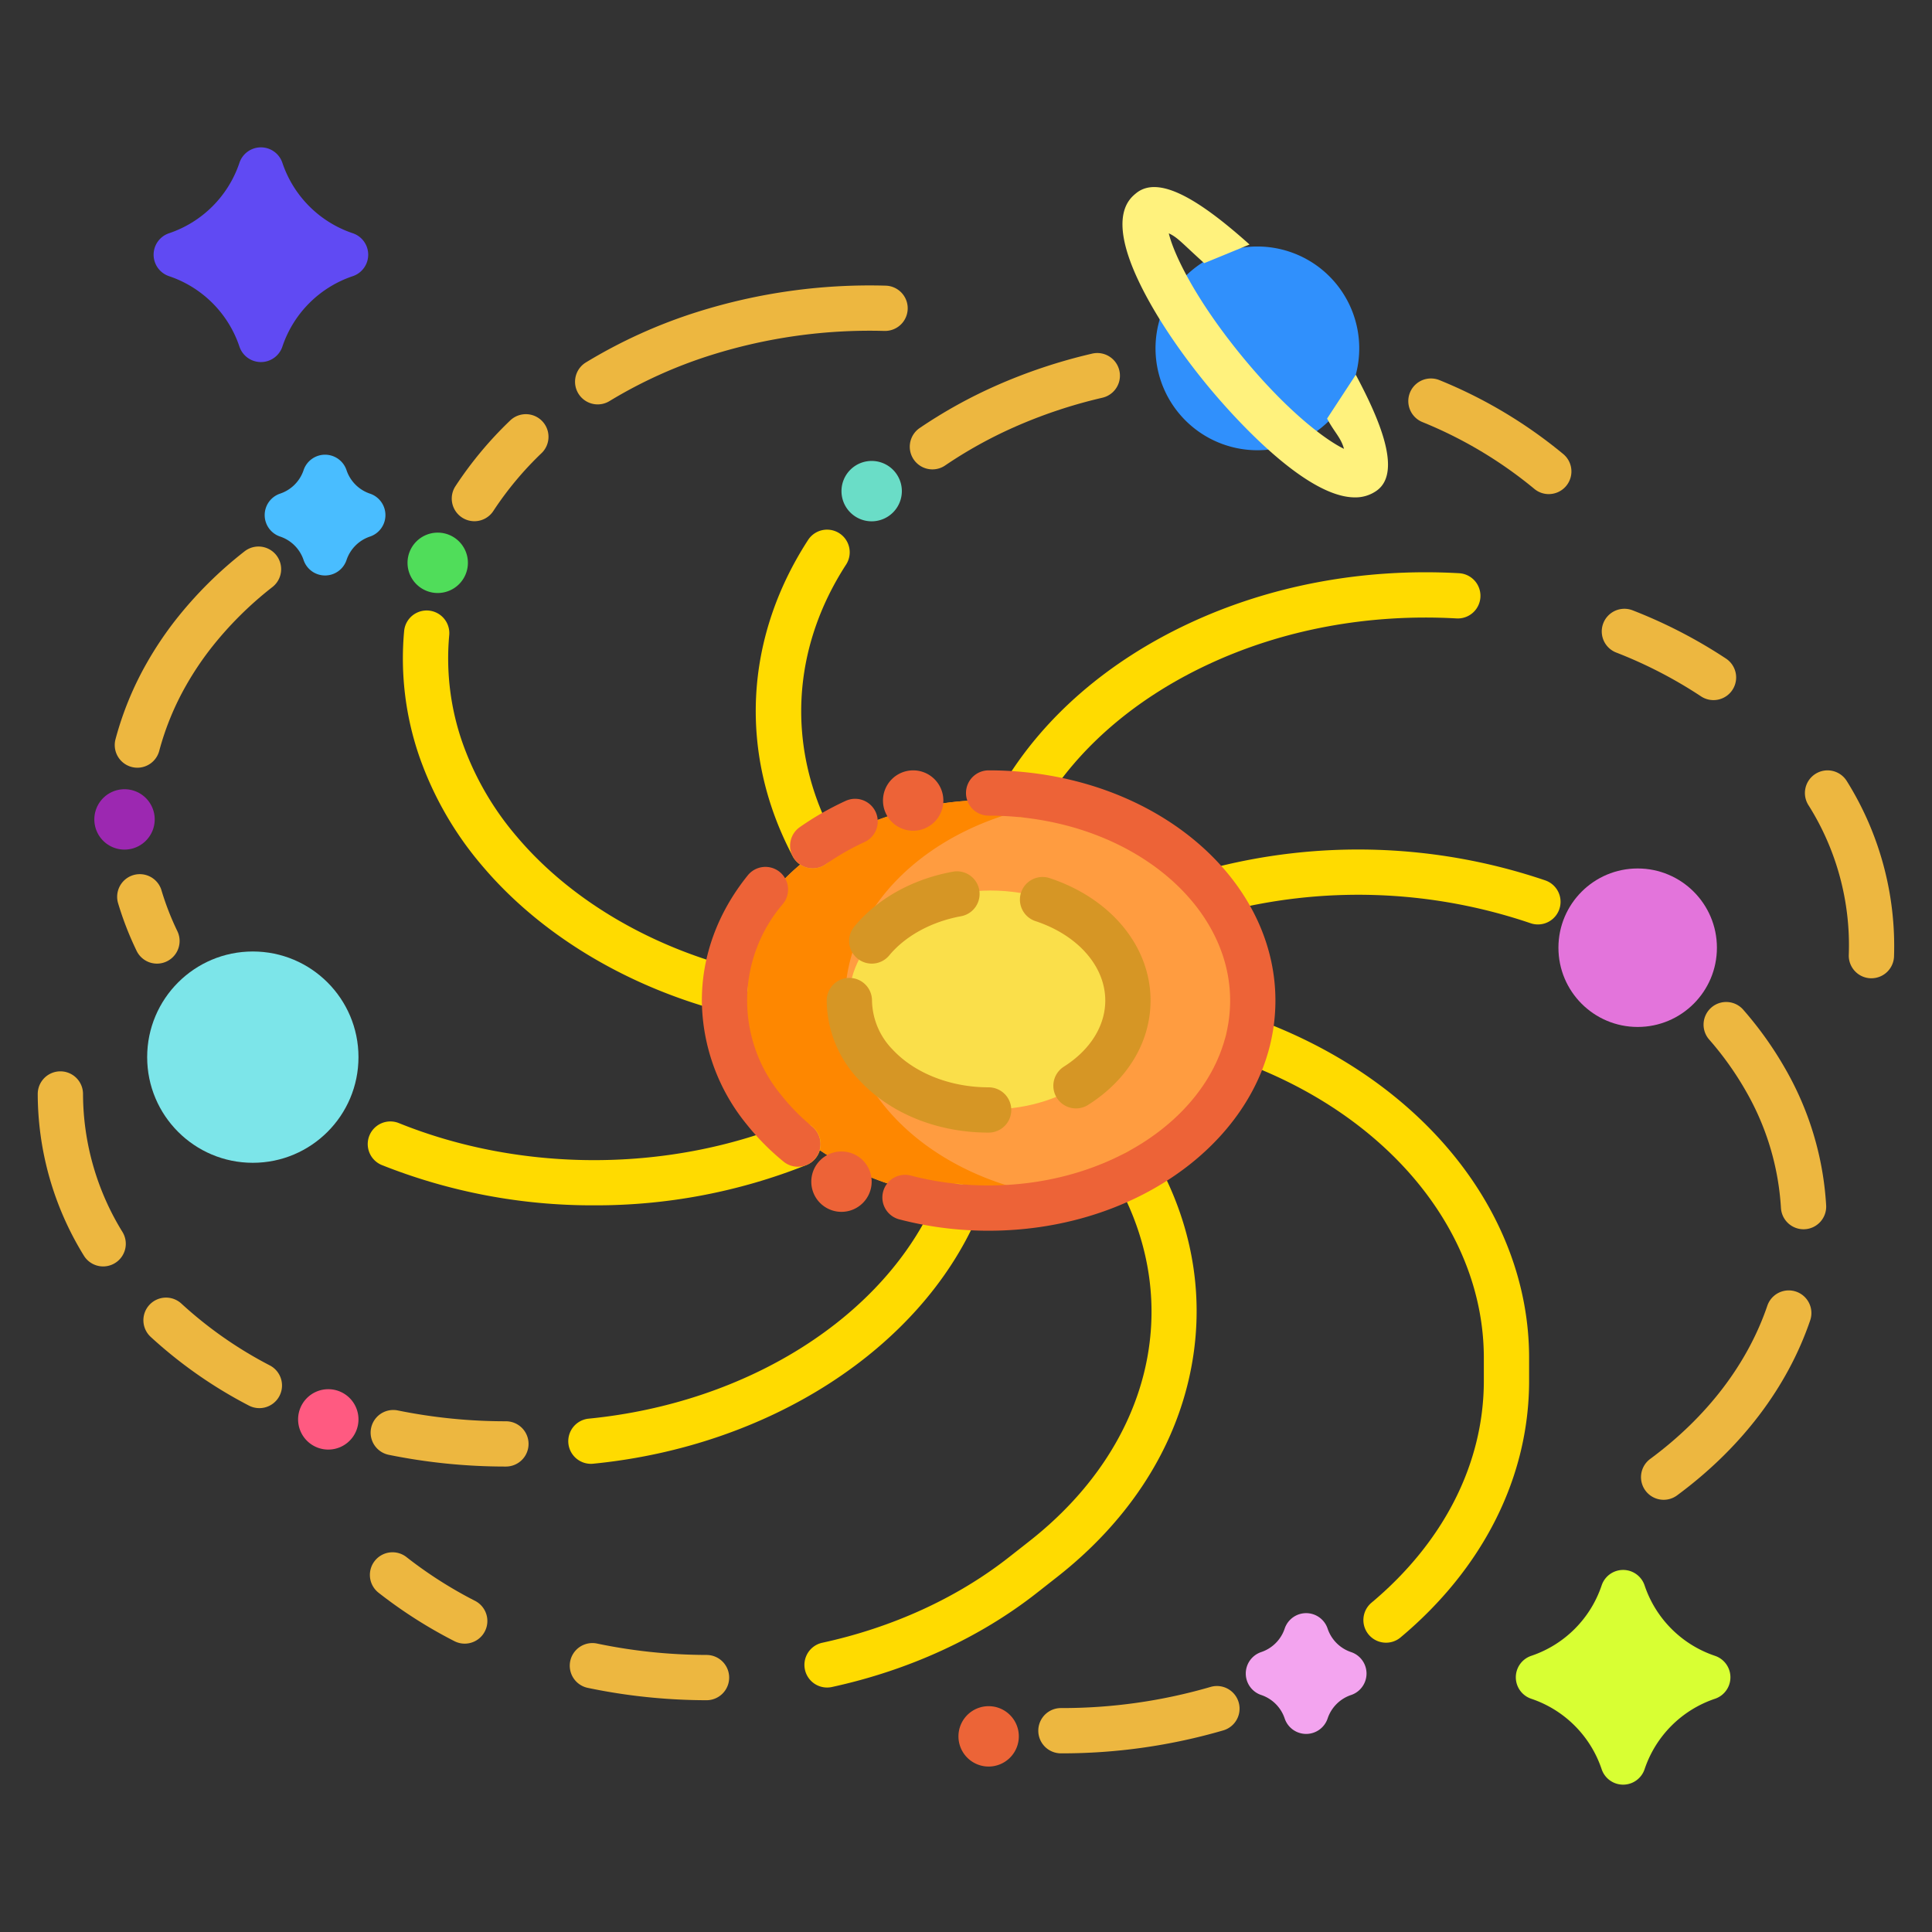 <svg id="Layer_1" height="512" viewBox="0 0 512 512" width="512" xmlns="http://www.w3.org/2000/svg" data-name="Layer 1"><rect x="0" y="0" width="512" height="512" fill="#333333" stroke="none"/><path d="m342.81 67.09a26.993 26.993 0 0 1 15.64 34.83 26.526 26.526 0 0 1 -1.46 3.2 26.915 26.915 0 0 1 -13.73 12.27 141.153 141.153 0 0 1 -19.1-19.59 148.929 148.929 0 0 1 -13.81-19.84 27.006 27.006 0 0 1 32.46-10.87z" fill="#3090fc"/><path d="m343.26 117.39a27.012 27.012 0 0 1 -32.91-39.43 148.929 148.929 0 0 0 13.81 19.84 141.153 141.153 0 0 0 19.1 19.59z" fill="#3090fc"/><ellipse cx="262.5" cy="265" fill="#ff9c40" rx="68.534" ry="53"/><ellipse cx="262.5" cy="265" fill="#fadf4a" rx="37.5" ry="29"/><path d="m223.965 265c0-25.284 22.9-46.419 53.535-51.711a88.025 88.025 0 0 0 -15-1.289c-37.851 0-68.535 23.729-68.535 53s30.684 53 68.535 53a88.025 88.025 0 0 0 15-1.289c-30.632-5.292-53.535-26.427-53.535-51.711z" fill="#fe8700"/><path d="m281.159 464.654a6 6 0 0 1 0-12 140.685 140.685 0 0 0 39.722-5.62 6 6 0 0 1 3.387 11.511 152.636 152.636 0 0 1 -43.109 6.109z" fill="#edb740"/><path d="m367.316 435.332a6 6 0 0 1 -3.856-10.6c19.2-16.083 29.771-36.97 29.771-58.814v-6.055c0-33.457-25.342-64.292-64.564-78.557a6 6 0 0 1 4.1-11.278c44.019 16.011 72.462 51.273 72.462 89.835v6.055c0 25.456-12.1 49.61-34.064 68.013a5.98 5.98 0 0 1 -3.849 1.401z" fill="#ffdb00"/><path d="m192.117 268.032a6 6 0 0 1 -1.581-.213c-25.417-6.925-47.7-20.556-62.755-38.382a90.421 90.421 0 0 1 -16.559-28.682 79.6 79.6 0 0 1 -4.123-33.514 6 6 0 1 1 11.951 1.087 67.679 67.679 0 0 0 3.51 28.5 78.433 78.433 0 0 0 14.391 24.872c13.5 15.986 33.647 28.255 56.739 34.546a6 6 0 0 1 -1.573 11.791z" fill="#ffdb00"/><g fill="#edb740"><path d="m125.715 138.127a6 6 0 0 1 -5.019-9.279 100.124 100.124 0 0 1 14.555-17.461 6 6 0 0 1 8.309 8.657 88.176 88.176 0 0 0 -12.815 15.361 5.993 5.993 0 0 1 -5.03 2.722z"/><path d="m158.4 107.168a6 6 0 0 1 -3.133-11.121 135.178 135.178 0 0 1 29.594-13.4 151.936 151.936 0 0 1 49.761-6.947 6 6 0 0 1 -.142 12c-.049 0-.1 0-.147 0a140.117 140.117 0 0 0 -45.846 6.391 123.22 123.22 0 0 0 -26.967 12.2 5.97 5.97 0 0 1 -3.12.877z"/><path d="m27.343 335.617a6 6 0 0 1 -5.142-2.9 81.83 81.83 0 0 1 -12.2-42.8 6 6 0 0 1 12 0 69.99 69.99 0 0 0 10.473 36.6 6 6 0 0 1 -5.13 9.1z"/><path d="m68.727 373.17a5.979 5.979 0 0 1 -2.776-.684 120.262 120.262 0 0 1 -25.986-18.168 6 6 0 1 1 8.147-8.81 108.256 108.256 0 0 0 23.4 16.343 6 6 0 0 1 -2.785 11.319z"/><path d="m134.072 388.651a155.246 155.246 0 0 1 -31.053-3.111 6 6 0 0 1 2.406-11.757 143.169 143.169 0 0 0 28.647 2.868 6 6 0 0 1 0 12z"/></g><path d="m156.6 387.928a6 6 0 0 1 -.58-11.972c42.347-4.165 78.492-27.159 92.082-58.577a6 6 0 1 1 11.013 4.764c-15.294 35.359-55.3 61.169-101.922 65.755a5.932 5.932 0 0 1 -.593.03z" fill="#ffdb00"/><path d="m271.215 216.63a6 6 0 0 1 -5.127-9.108c10.688-17.657 27.589-32.267 48.876-42.248 21.67-10.161 46.464-14.783 71.711-13.366a6 6 0 0 1 -.675 11.981c-23.272-1.309-46.07 2.931-65.944 12.25-19.135 8.972-34.248 21.973-43.705 37.6a6 6 0 0 1 -5.136 2.891z" fill="#ffdb00"/><path d="m454.09 185.534a5.97 5.97 0 0 1 -3.313-1 118.861 118.861 0 0 0 -22.477-11.611 6 6 0 0 1 4.367-11.178 130.908 130.908 0 0 1 24.746 12.79 6 6 0 0 1 -3.324 11z" fill="#edb740"/><path d="m495.947 259.251c-.079 0-.159 0-.238 0a6 6 0 0 1 -5.761-6.231 69.614 69.614 0 0 0 -10.738-39.723 6 6 0 0 1 10.225-6.282 82.518 82.518 0 0 1 12.5 46.475 6 6 0 0 1 -5.988 5.761z" fill="#edb740"/><path d="m123.146 435.582a5.974 5.974 0 0 1 -2.731-.662 123.993 123.993 0 0 1 -20.036-12.785 6 6 0 1 1 7.412-9.436 112.167 112.167 0 0 0 18.1 11.542 6 6 0 0 1 -2.742 11.341z" fill="#edb740"/><path d="m187.23 450.578h-.013c-4.714-.011-9.475-.236-14.15-.671a153.912 153.912 0 0 1 -17.329-2.61 6 6 0 0 1 2.465-11.744 142.043 142.043 0 0 0 15.976 2.406c4.315.4 8.712.609 13.065.619a6 6 0 0 1 -.014 12z" fill="#edb740"/><path d="m219.18 447.211a6 6 0 0 1 -1.269-11.864c18.644-4.054 35.742-11.885 49.447-22.649l5.452-4.281c32.072-25.19 41.22-62.433 23.306-94.882a6 6 0 0 1 10.506-5.8c10.043 18.193 12.953 38.187 8.416 57.822-4.609 19.943-16.648 38.028-34.816 52.3l-5.451 4.281c-15.124 11.878-33.9 20.5-54.311 24.938a5.983 5.983 0 0 1 -1.28.135z" fill="#ffdb00"/><path d="m215.393 230.126a6 6 0 0 1 -5.308-3.192c-14.366-27.128-12.886-57.685 4.063-83.834a6 6 0 0 1 10.071 6.526c-14.513 22.391-15.8 48.521-3.529 71.691a6 6 0 0 1 -5.3 8.809z" fill="#ffdb00"/><path d="m247.105 124.391a6 6 0 0 1 -3.381-10.96 129.181 129.181 0 0 1 19.91-11.078 142.375 142.375 0 0 1 25.8-8.641 6 6 0 1 1 2.72 11.688 130.506 130.506 0 0 0 -23.625 7.907 117.226 117.226 0 0 0 -18.056 10.044 5.976 5.976 0 0 1 -3.368 1.04z" fill="#edb740"/><path d="m410.444 130.944a5.98 5.98 0 0 1 -3.843-1.395 113.419 113.419 0 0 0 -29.749-17.736 6 6 0 0 1 4.556-11.1 125.391 125.391 0 0 1 32.886 19.628 6 6 0 0 1 -3.85 10.6z" fill="#edb740"/><path d="m36.406 203.453a6.008 6.008 0 0 1 -5.8-7.537 85.34 85.34 0 0 1 8.35-20.318 93.679 93.679 0 0 1 7.423-11.1 106.729 106.729 0 0 1 18.421-18.379 6 6 0 1 1 7.412 9.438 94.708 94.708 0 0 0 -16.356 16.3 81.628 81.628 0 0 0 -6.47 9.669 73.313 73.313 0 0 0 -7.186 17.46 6 6 0 0 1 -5.794 4.467z" fill="#edb740"/><path d="m41.6 255.372a6 6 0 0 1 -5.4-3.392 84.757 84.757 0 0 1 -4.951-12.775 6 6 0 0 1 11.502-3.405 72.844 72.844 0 0 0 4.249 10.96 6 6 0 0 1 -5.4 8.612z" fill="#edb740"/><path d="m157.445 319.426a150.862 150.862 0 0 1 -56.238-10.668 6 6 0 0 1 4.494-11.127c32.4 13.088 71.092 13.088 103.492 0a6 6 0 1 1 4.495 11.126 150.847 150.847 0 0 1 -56.243 10.669z" fill="#ffdb00"/><path d="m407.559 244.988a6 6 0 0 1 -1.956-.329 142.072 142.072 0 0 0 -82.52-2.67 6 6 0 0 1 -3.127-11.585 154.2 154.2 0 0 1 89.559 2.91 6 6 0 0 1 -1.956 11.674z" fill="#ffdb00"/><path d="m477.954 325.767a6 6 0 0 1 -5.985-5.663 70.363 70.363 0 0 0 -9.248-30.884 83.39 83.39 0 0 0 -9.779-13.737 6 6 0 0 1 9.041-7.891 95.505 95.505 0 0 1 11.183 15.721 82.241 82.241 0 0 1 10.783 36.118 6 6 0 0 1 -5.654 6.327c-.114.006-.229.009-.341.009z" fill="#edb740"/><path d="m440.889 397.46a6 6 0 0 1 -3.57-10.826c15.037-11.106 25.772-25.145 31.042-40.6a6 6 0 0 1 11.358 3.873c-6.063 17.778-18.259 33.816-35.271 46.379a5.971 5.971 0 0 1 -3.559 1.174z" fill="#edb740"/><path d="m262 326.154a93.5 93.5 0 0 1 -23.609-2.99 6 6 0 1 1 3.031-11.61 81.527 81.527 0 0 0 20.578 2.6c35.29 0 64-21.981 64-49 0-21.829-19.181-41.225-46.643-47.167a82.246 82.246 0 0 0 -17.357-1.833 6 6 0 0 1 0-12 94.212 94.212 0 0 1 19.895 2.1c33.034 7.146 56.105 31.365 56.105 58.9 0 33.636-34.094 61-76 61z" fill="#ed6337"/><path d="m215.391 230.123a6 6 0 0 1 -3.453-10.912 78.254 78.254 0 0 1 12.159-6.968 6 6 0 0 1 5.025 10.9 66.18 66.18 0 0 0 -10.289 5.894 5.973 5.973 0 0 1 -3.442 1.086z" fill="#ed6337"/><path d="m211.437 309.193a5.977 5.977 0 0 1 -3.8-1.361 65.528 65.528 0 0 1 -9.827-9.952 52.486 52.486 0 0 1 -11.81-32.726c0-11.861 4.223-23.352 12.211-33.23a6 6 0 0 1 9.33 7.546 39.307 39.307 0 0 0 -.323 50.964 53.549 53.549 0 0 0 8.028 8.12 6 6 0 0 1 -3.809 10.639z" fill="#ed6337"/><path d="m242 220.154a8 8 0 1 1 8-8 8.009 8.009 0 0 1 -8 8z" fill="#ed6337"/><path d="m223 321.154a8 8 0 1 1 8-8 8.009 8.009 0 0 1 -8 8z" fill="#ed6337"/><path d="m231 138.154a8 8 0 1 1 8-8 8.009 8.009 0 0 1 -8 8z" fill="#6addc7"/><path d="m33 225.154a8 8 0 1 1 8-8 8.009 8.009 0 0 1 -8 8z" fill="#9c28b1"/><path d="m87 384.154a8 8 0 1 1 8-8 8.009 8.009 0 0 1 -8 8z" fill="#ff5a81"/><path d="m116 157.154a8 8 0 1 1 8-8 8.009 8.009 0 0 1 -8 8z" fill="#50dd5a"/><path d="m262 468.154a8 8 0 1 1 8-8 8.009 8.009 0 0 1 -8 8z" fill="#ec6437"/><path d="m346.145 459.507a6 6 0 0 1 -5.694-4.1 9.865 9.865 0 0 0 -6.206-6.211 6 6 0 0 1 0-11.384 9.865 9.865 0 0 0 6.206-6.211 6 6 0 0 1 5.693-4.1 6 6 0 0 1 5.691 4.105 9.861 9.861 0 0 0 6.206 6.21 6 6 0 0 1 0 11.384 9.861 9.861 0 0 0 -6.206 6.21 6 6 0 0 1 -5.69 4.097z" fill="#f3a4ef"/><path d="m454.477 438.808a29.624 29.624 0 0 1 -18.641-18.654 6 6 0 0 0 -11.385 0 29.629 29.629 0 0 1 -18.64 18.655 6 6 0 0 0 0 11.384 29.629 29.629 0 0 1 18.64 18.655 6 6 0 0 0 11.385 0 29.624 29.624 0 0 1 18.641-18.654 6 6 0 0 0 0-11.384z" fill="#d8ff33"/><path d="m93.477 61.808a29.624 29.624 0 0 1 -18.641-18.654 6 6 0 0 0 -11.385 0 29.629 29.629 0 0 1 -18.64 18.655 6 6 0 0 0 0 11.384 29.629 29.629 0 0 1 18.64 18.655 6 6 0 0 0 11.385 0 29.624 29.624 0 0 1 18.641-18.656 6 6 0 0 0 0-11.384z" fill="#604af3"/><path d="m86.145 152.507a6 6 0 0 1 -5.694-4.1 9.865 9.865 0 0 0 -6.206-6.211 6 6 0 0 1 0-11.384 9.865 9.865 0 0 0 6.206-6.211 6 6 0 0 1 5.693-4.1 6 6 0 0 1 5.691 4.105 9.861 9.861 0 0 0 6.206 6.21 6 6 0 0 1 0 11.384 9.861 9.861 0 0 0 -6.206 6.21 6 6 0 0 1 -5.69 4.097z" fill="#49bdff"/><path d="m231.029 255.369a6 6 0 0 1 -4.62-9.825c6.14-7.419 15.415-12.583 26.117-14.538a6 6 0 1 1 2.157 11.805c-7.814 1.427-14.749 5.212-19.028 10.383a5.987 5.987 0 0 1 -4.626 2.175z" fill="#d69625"/><path d="m262 300.154c-13.507 0-25.939-5-34.111-13.711a30.827 30.827 0 0 1 -8.8-21.289 6 6 0 0 1 12 0 19.049 19.049 0 0 0 5.552 13.08c5.824 6.212 15.3 9.92 25.357 9.92a6 6 0 0 1 0 12z" fill="#d69625"/><path d="m285.155 293.743a6 6 0 0 1 -3.217-11.069c6.972-4.417 10.971-10.8 10.971-17.52 0-9.051-7.236-17.305-18.434-21.027a6 6 0 1 1 3.783-11.387c16.19 5.38 26.651 18.1 26.651 32.414 0 10.914-6.032 20.994-16.549 27.657a5.971 5.971 0 0 1 -3.205.932z" fill="#d69625"/><circle cx="434" cy="251.154" fill="#e374db" r="21"/><circle cx="67" cy="280.154" fill="#7ce5e9" r="28"/><path d="m359.061 131.811c-14.1 0-34.989-24.625-39.551-30.223-7.855-9.634-14.3-19.551-18.145-27.922-7.586-16.508-2.081-20.995-.272-22.469 5.982-4.877 16.757 1.691 30.049 13.605l-12.01 4.936c-5.866-5.259-6.967-6.792-9.387-7.9 1.27 5.382 6.922 17.273 19.066 32.17 11.888 14.584 22.209 22.452 27.362 24.94-.805-2.989-2.543-4.357-4.481-8.015l7.608-11.619c5.149 9.726 12.782 25.42 5.605 30.665a9.661 9.661 0 0 1 -5.844 1.832z" fill="#fff27d"/></svg>